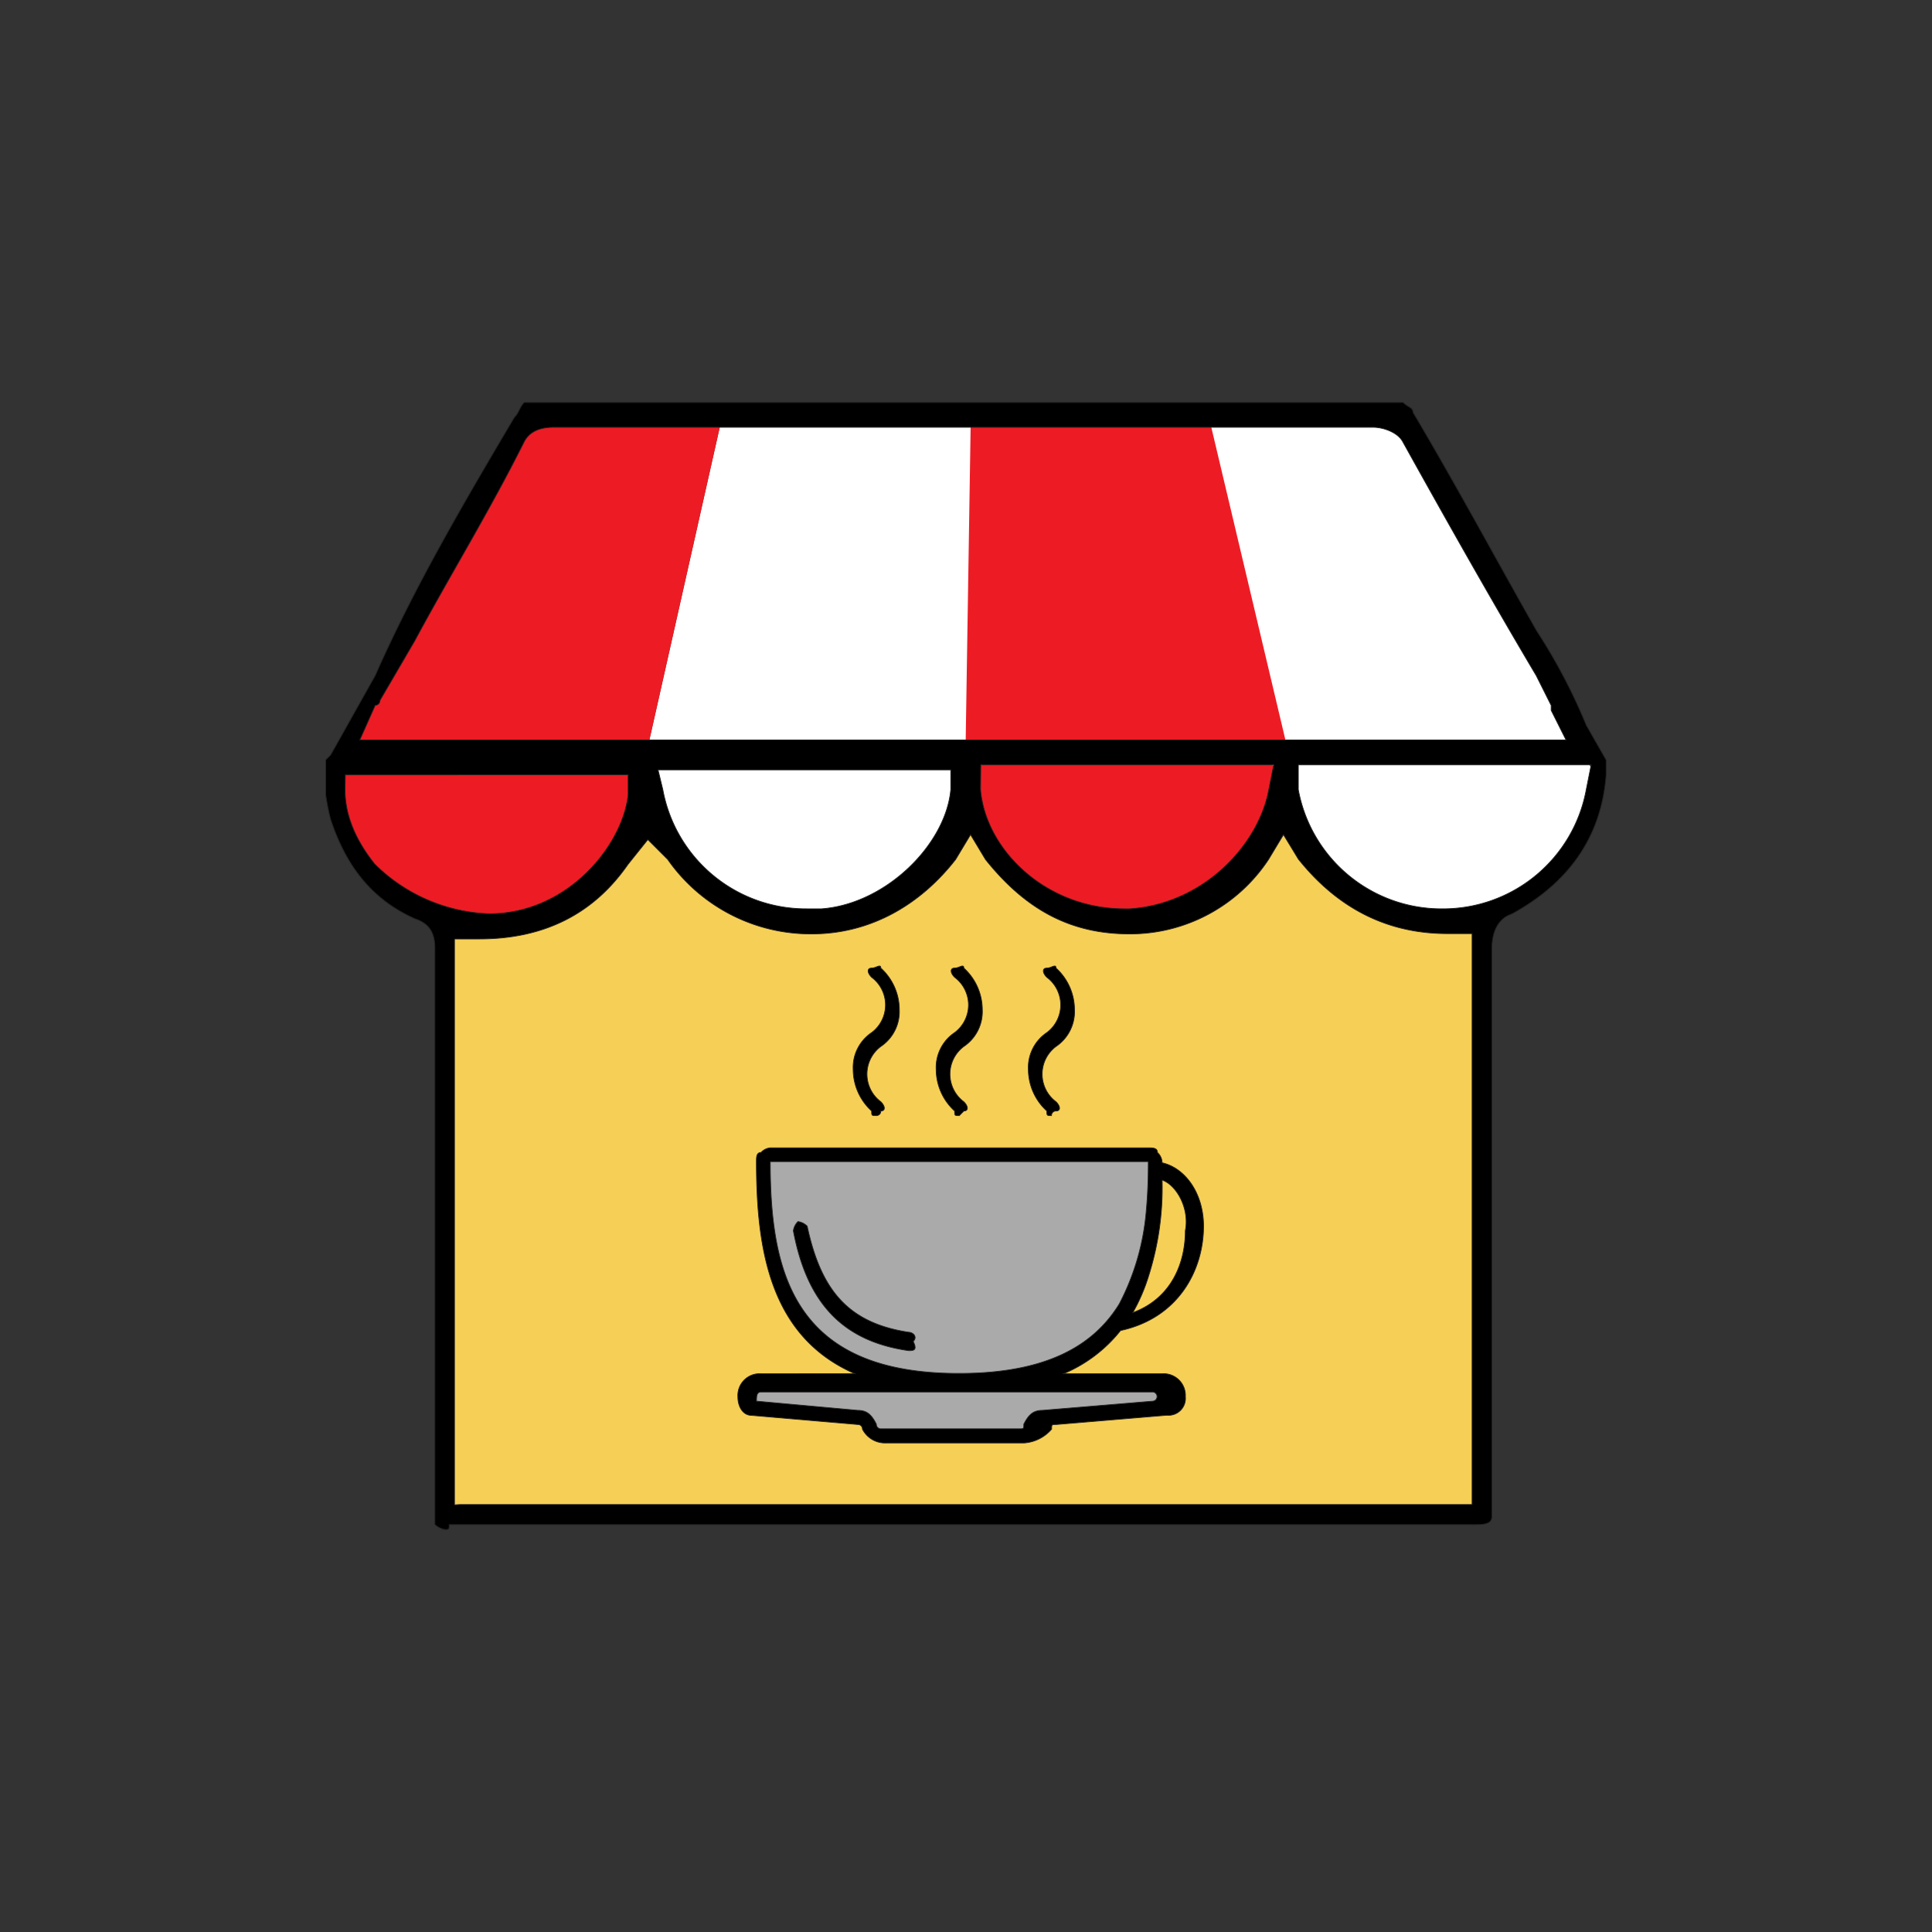 <svg id="Layer_1" data-name="Layer 1" xmlns="http://www.w3.org/2000/svg" viewBox="0 0 250 250"><rect x="0" y="0" width="250" height="250" fill="#333333" stroke="none"/><defs><style>.cls-1{fill:#f6d056;}.cls-2{fill:#aaa;}.cls-3{fill:#fff;}.cls-4{fill:#ed1c24;}.cls-5{stroke:#231f20;stroke-miterlimit:10;stroke-width:0.1px;}</style></defs><title>Coffee Shop</title><polygon class="cls-1" points="56.88 98.22 57.38 196.31 191.71 195.81 192.32 97.26 56.88 98.22"/><path class="cls-2" d="M99,149.69l50.08-.21s2.85,21.08-11.46,26.71-28.75,1.1-32.06-3.2S97.38,158.88,99,149.69Z"/><path class="cls-2" d="M98.27,182.1s-3.64-2.92.89-3,14.7-.17,14.7-.17l20.41.19,16.72-.28s.89,2.73-1.72,3.28-13.17.77-14.55,2-4.27,1.56-7.64,1.5-12.72.08-12.72.08-1.39,0-1.52-1.23-3.31-.81-3.31-.81S99.09,182.92,98.27,182.1Z"/><polygon class="cls-3" points="156.41 53.89 181.5 53.89 205.38 97.26 165.14 97.53 156.41 53.89"/><polygon class="cls-4" points="124.98 53.89 123.7 97.89 166.75 97.51 156.41 53.89 124.98 53.89"/><polygon class="cls-3" points="83.55 97.89 124.93 97.74 125.62 53.89 93.45 53.89 83.55 97.89"/><polygon class="cls-4" points="68.96 53.89 43.71 98.22 83.55 97.89 93.45 53.89 68.96 53.89"/><path class="cls-4" d="M46.25,98.72s-4.88.08-2.54,5.88,6.71,15.08,18.5,14.63,19.5-11.5,19.5-11.5,3.79-10.29-1-9.46S46.25,98.72,46.25,98.72Z"/><path class="cls-3" d="M87.25,98.72s-4.87.08-2.54,5.88,6.71,15.08,18.5,14.63,19.5-11.5,19.5-11.5,3.79-10.29-1-9.46S87.25,98.72,87.25,98.72Z"/><path class="cls-4" d="M128.25,98.72s-4.87.08-2.54,5.88,6.71,15.08,18.5,14.63,19.5-11.5,19.5-11.5,3.79-10.29-1-9.46S128.25,98.72,128.25,98.72Z"/><path class="cls-3" d="M169.25,98.72s-4.87.08-2.54,5.88,6.71,15.08,18.5,14.63,19.5-11.5,19.5-11.5,3.79-10.29-1-9.46S169.25,98.72,169.25,98.72Z"/><path class="cls-5" d="M57.56,197.9a2.24,2.24,0,0,1-1.28-.64V122.74c0-1.93-.64-3.21-2.57-3.85-5.78-2.57-9-7.07-10.92-12.85a28,28,0,0,1-.64-3.21v-4.5l.64-.64,5.77-10.28c5.11-11.56,11.54-22.48,18-33.4.64-.64.64-1.28,1.28-1.93H181.56c.64.64,1.28.64,1.28,1.28,5.72,9.64,10.88,19.27,16,28.27a73.23,73.23,0,0,1,6.42,12.21l2.57,4.5v1.93c-.64,8.35-5.14,14.13-12.21,18-1.93.64-2.57,2.57-2.57,4.5v71.95h0V196c0,.64,0,1.28-1.93,1.28h-133c0,.64,0,.64-.64.64Zm1.93-3.21h131V120.81h-3.21q-11.56,0-19.27-9.64L166.08,108l-1.93,3.21a21.46,21.46,0,0,1-18,9.64c-7.71,0-13.49-3.21-18.63-9.64L125.59,108l-1.93,3.21c-4.5,5.78-10.92,9.64-18.63,9.64a22.57,22.57,0,0,1-18.63-9.64l-2.57-2.57-2.57,3.21q-6.7,9.65-19.23,9.65H58.81v73.23ZM168,102.18a18.84,18.84,0,0,0,18.63,15.42h0a18.84,18.84,0,0,0,18.63-15.42l.64-3.21H168Zm-82.23,0a18.84,18.84,0,0,0,18.63,15.42h1.93c8.35-.64,16.06-8.35,16.7-15.42V99.62H85.15Zm41.11,0c.66,7.71,8.36,15.42,18.66,15.42h.64c9.64-.64,16.7-8.35,18-15.42l.64-3.21H126.91Zm-82.23,0q0,4.82,3.85,9.64a22.13,22.13,0,0,0,14.78,6.42h0c10.28,0,17.34-9,18-15.42v-2.56H44.68Zm27-46.89q-2.89,0-3.85,1.93c-4.5,9-9.64,17.34-14.13,25.7l-4.5,7.71a.63.63,0,0,1-.62.64h0l-2,4.49h156.1l-1.93-3.85v-.64l-1.93-3.85c-5.73-9.65-11.51-19.89-17.24-30.2-.64-1.28-2.57-1.93-3.85-1.93h-106Z"/><path class="cls-5" d="M124.13,144.36c-.6,0-.6,0-.6-.6a7.29,7.29,0,0,1-2.39-5.37,5.43,5.43,0,0,1,2.39-4.77,4.47,4.47,0,0,0,0-7.16c-.6-.6-.6-1.19,0-1.19s1.19-.6,1.19,0a7.29,7.29,0,0,1,2.39,5.37,5.43,5.43,0,0,1-2.39,4.77,4.47,4.47,0,0,0,0,7.16c.6.6.6,1.19,0,1.19Z"/><path class="cls-5" d="M136.06,144.36c-.6,0-.6,0-.6-.6a7.29,7.29,0,0,1-2.39-5.37,5.43,5.43,0,0,1,2.39-4.77,4.47,4.47,0,0,0,0-7.16c-.6-.6-.6-1.19,0-1.19s1.19-.6,1.19,0a7.29,7.29,0,0,1,2.39,5.37,5.43,5.43,0,0,1-2.39,4.77,4.47,4.47,0,0,0,0,7.16c.6.6.6,1.19,0,1.19A.58.58,0,0,0,136.06,144.36Z"/><path class="cls-5" d="M113.39,144.36c-.6,0-.6,0-.6-.6a7.29,7.29,0,0,1-2.39-5.37,5.43,5.43,0,0,1,2.39-4.77,4.47,4.47,0,0,0,0-7.16c-.6-.6-.6-1.19,0-1.19s1.19-.6,1.19,0a7.29,7.29,0,0,1,2.39,5.37,5.43,5.43,0,0,1-2.39,4.77,4.47,4.47,0,0,0,0,7.16c.6.6.6,1.19,0,1.19A.58.58,0,0,1,113.39,144.36Z"/><path class="cls-5" d="M150.38,177.76H137.62a18.63,18.63,0,0,0,7.38-5.59c7.5-1.62,10.74-7.82,10.74-13.5,0-4.23-2.34-7.52-5.37-8.21,0,0,0-.09,0-.14a1.85,1.85,0,0,0-.6-1.19c0-.6-.6-.6-1.19-.6H99.67a1.85,1.85,0,0,0-1.19.6c-.6,0-.6.6-.6,1.19,0,11.33,1.73,22.65,12.75,27.44H98.48a2.82,2.82,0,0,0-3,3c0,1.19.6,2.39,1.79,2.39L111,184.33a.58.58,0,0,1,.6.6,3.28,3.28,0,0,0,3,1.79h17.9a5.16,5.16,0,0,0,3.58-1.79c0-.6,0-.6.6-.6L151,183.13a2.19,2.19,0,0,0,2.39-2.39A2.82,2.82,0,0,0,150.38,177.76Zm0-25.06c1.79.6,3.58,3.58,3,6.56,0,4.08-1.72,8.72-6.8,10.6a23.65,23.65,0,0,0,2.07-4.82A37.77,37.77,0,0,0,150.38,152.71Zm-50.71-2.39h48.92c0,2.15-.07,4.27-.26,6.32a31.56,31.56,0,0,1-3.49,12.09c-3.34,5.45-9.5,9-20.71,9C102.65,177.76,99.67,164.64,99.67,150.32Zm49.52,31-14.32,1.19c-1.19,0-1.79.6-2.39,1.79,0,.6,0,.6-.6.6H114a.58.58,0,0,1-.6-.6c-.6-1.19-1.19-1.79-2.39-1.79l-13.12-1.19c0-.6,0-1.19.6-1.19h50.71a.6.6,0,0,1,0,1.19Z"/><path class="cls-5" d="M117.57,172.39c-7.76-1.19-11.33-5.37-13.12-13.72a2.08,2.08,0,0,0-1.19-.6,2.08,2.08,0,0,0-.6,1.19c1.79,9.55,6.56,14.32,14.91,15.51.6,0,1.19,0,.6-1.19C118.76,173,118.16,172.39,117.57,172.39Z"/></svg>